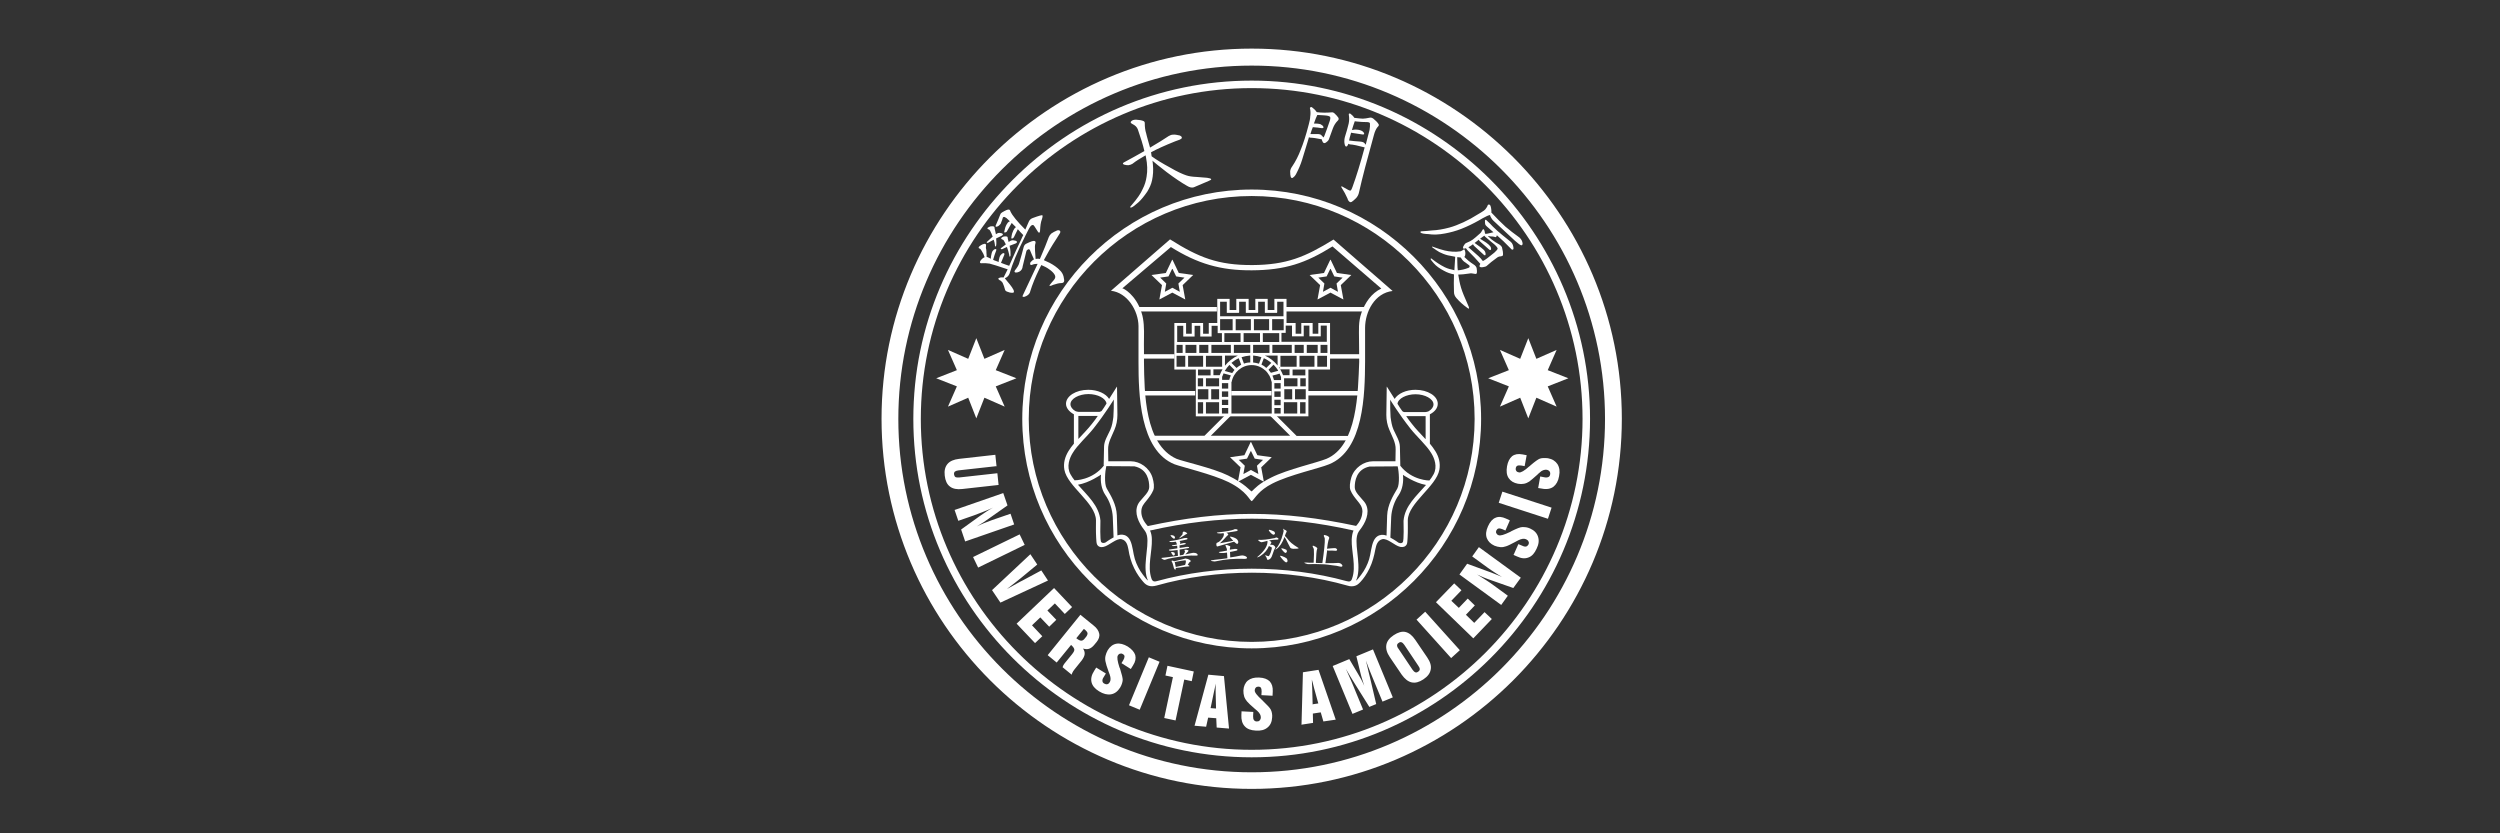 <svg width="120" height="40" viewBox="0 0 120 40" fill="none" xmlns="http://www.w3.org/2000/svg">
<rect x="0" y="0" width="120" height="40" fill="#333333" stroke="none"/>
<g clip-path="url(#clip0_1285_279)">
<path fill-rule="evenodd" clip-rule="evenodd" d="M46.863 16.232L47.252 17.224L48.224 16.796L47.796 17.768L48.788 18.157L47.796 18.546L48.224 19.518L47.252 19.09L46.863 20.081L46.474 19.09L45.502 19.518L45.93 18.546L44.938 18.157L45.93 17.768L45.502 16.796L46.474 17.224L46.863 16.232ZM73.358 16.232L73.746 17.224L74.718 16.796L74.291 17.768L75.282 18.157L74.291 18.546L74.718 19.518L73.746 19.09L73.358 20.081L72.969 19.09L71.997 19.518L72.425 18.546L71.433 18.157L72.425 17.768L71.997 16.796L72.969 17.224L73.358 16.232Z" fill="white"/>
<path fill-rule="evenodd" clip-rule="evenodd" d="M71.588 10.196C71.588 10.127 71.588 10.06 71.569 9.972C71.559 9.904 71.54 9.855 71.501 9.826C71.462 9.807 71.423 9.816 71.404 9.865C71.394 9.904 71.375 9.943 71.336 9.992C71.316 10.03 71.278 10.069 71.229 10.108C71.141 10.167 71.054 10.225 70.947 10.283C70.704 10.438 70.471 10.565 70.237 10.672C70.004 10.779 69.781 10.866 69.567 10.924C69.275 11.002 68.993 11.051 68.731 11.061C68.576 11.08 68.43 11.09 68.284 11.099C68.255 11.099 68.225 11.099 68.206 11.109C68.177 11.119 68.167 11.139 68.196 11.168C68.216 11.187 68.265 11.206 68.333 11.216C68.41 11.226 68.488 11.236 68.556 11.236C68.799 11.274 69.061 11.265 69.363 11.206C69.616 11.158 69.878 11.09 70.15 10.983C70.442 10.866 70.724 10.73 70.996 10.575C71.103 10.507 71.2 10.458 71.297 10.409C71.356 10.38 71.404 10.351 71.472 10.331C71.491 10.331 71.511 10.322 71.52 10.322C71.53 10.351 71.54 10.38 71.55 10.409C71.588 10.487 71.637 10.555 71.715 10.623C72.036 10.924 72.366 11.226 72.707 11.547C72.862 11.682 72.959 11.76 73.008 11.77C73.046 11.78 73.066 11.77 73.075 11.741C73.095 11.702 73.085 11.644 73.056 11.566C73.017 11.488 72.959 11.41 72.881 11.362C72.677 11.216 72.473 11.061 72.269 10.886C72.055 10.691 71.832 10.468 71.608 10.225C71.598 10.215 71.598 10.215 71.588 10.215V10.196ZM62.851 6.599C62.86 6.599 62.88 6.609 62.9 6.609C63.016 6.609 63.201 6.638 63.444 6.687C63.444 6.697 63.453 6.726 63.463 6.755C63.502 6.872 63.57 6.901 63.657 6.832C63.725 6.784 63.774 6.735 63.794 6.668C63.852 6.502 63.91 6.337 63.978 6.162C64.036 6.007 64.114 5.89 64.202 5.803C64.26 5.754 64.27 5.705 64.24 5.647C64.192 5.579 64.134 5.511 64.046 5.433C63.998 5.394 63.949 5.384 63.901 5.394C63.677 5.414 63.453 5.414 63.211 5.384C63.211 5.384 63.201 5.375 63.191 5.365C63.133 5.277 63.055 5.21 62.977 5.151C62.948 5.132 62.919 5.132 62.89 5.161C62.87 5.18 62.87 5.21 62.89 5.248C62.909 5.365 62.909 5.492 62.89 5.598C62.89 5.696 62.86 5.822 62.822 5.967C62.685 6.502 62.55 6.91 62.433 7.192C62.326 7.474 62.19 7.746 62.025 7.989C61.966 8.067 61.937 8.145 61.928 8.223C61.928 8.349 61.937 8.436 61.957 8.494C61.986 8.553 62.025 8.563 62.064 8.524C62.122 8.485 62.18 8.427 62.229 8.32C62.336 8.116 62.433 7.892 62.501 7.669C62.588 7.377 62.676 7.095 62.763 6.813C62.783 6.735 62.812 6.658 62.831 6.58L62.851 6.599ZM63.434 6.493C63.395 6.453 63.327 6.434 63.23 6.434C63.113 6.434 63.007 6.434 62.9 6.434C62.938 6.308 62.977 6.191 63.016 6.104C63.182 6.113 63.327 6.133 63.444 6.152C63.522 6.152 63.541 6.133 63.522 6.084C63.502 6.036 63.453 5.997 63.376 5.958C63.308 5.938 63.211 5.929 63.074 5.929L63.065 5.938C63.133 5.734 63.191 5.598 63.23 5.521C63.239 5.521 63.259 5.521 63.279 5.521C63.405 5.53 63.512 5.53 63.599 5.54C63.725 5.55 63.803 5.569 63.842 5.608C63.862 5.637 63.862 5.696 63.832 5.793C63.745 6.055 63.657 6.298 63.57 6.522C63.56 6.551 63.541 6.58 63.522 6.599C63.502 6.57 63.483 6.541 63.434 6.502V6.493ZM64.707 6.901C64.726 6.91 64.756 6.92 64.795 6.93C64.95 6.939 65.183 6.988 65.504 7.076C65.3 7.834 65.106 8.465 64.921 8.971C64.892 9.058 64.863 9.117 64.834 9.146C64.814 9.155 64.766 9.146 64.717 9.117C64.639 9.068 64.562 9.029 64.474 8.98C64.415 8.942 64.377 8.932 64.377 8.971C64.513 9.185 64.61 9.369 64.678 9.525C64.697 9.603 64.737 9.661 64.785 9.69C64.814 9.71 64.844 9.71 64.882 9.69C64.941 9.651 65.008 9.593 65.096 9.506C65.164 9.428 65.212 9.34 65.232 9.233C65.388 8.534 65.631 7.62 65.942 6.502C65.99 6.308 66.058 6.172 66.126 6.094C66.184 6.045 66.204 5.997 66.165 5.948C66.117 5.87 66.029 5.783 65.922 5.696C65.864 5.656 65.816 5.637 65.757 5.647C65.611 5.676 65.494 5.696 65.417 5.696C65.32 5.696 65.183 5.676 65.008 5.656C64.96 5.579 64.892 5.511 64.824 5.462C64.804 5.443 64.785 5.443 64.766 5.452C64.737 5.462 64.737 5.481 64.746 5.53C64.766 5.656 64.766 5.783 64.737 5.929C64.688 6.133 64.629 6.346 64.562 6.551C64.532 6.648 64.522 6.755 64.532 6.862C64.542 6.939 64.562 6.998 64.581 7.017C64.629 7.056 64.668 7.027 64.707 6.939C64.707 6.93 64.717 6.92 64.717 6.92L64.707 6.901ZM65.494 6.872C65.456 6.823 65.378 6.803 65.271 6.794C65.086 6.784 64.911 6.765 64.756 6.745C64.766 6.706 64.775 6.658 64.785 6.609C64.804 6.531 64.834 6.453 64.853 6.366C64.853 6.366 64.863 6.366 64.882 6.376C65.077 6.405 65.252 6.434 65.388 6.453C65.465 6.464 65.494 6.444 65.475 6.395C65.456 6.346 65.407 6.298 65.339 6.269C65.271 6.24 65.174 6.22 65.038 6.22C64.979 6.23 64.931 6.23 64.892 6.24C64.941 6.084 64.979 5.948 65.028 5.822C65.048 5.822 65.077 5.822 65.115 5.832C65.29 5.851 65.465 5.861 65.64 5.861C65.718 5.87 65.757 5.89 65.757 5.929C65.767 6.016 65.757 6.113 65.738 6.24C65.679 6.483 65.611 6.716 65.553 6.95C65.534 6.93 65.524 6.91 65.504 6.881L65.494 6.872ZM55.309 7.707C55.416 7.804 55.649 7.989 55.999 8.261C56.388 8.553 56.708 8.767 56.98 8.922C57.107 9 57.214 9.02 57.301 8.991C57.554 8.883 57.787 8.786 58.01 8.689C58.108 8.65 58.147 8.621 58.137 8.602C58.127 8.572 58.069 8.553 57.943 8.534C57.787 8.524 57.622 8.505 57.447 8.494C57.243 8.485 57.078 8.465 56.941 8.417C56.767 8.359 56.504 8.242 56.174 8.048C55.795 7.844 55.494 7.659 55.279 7.503C55.27 7.436 55.26 7.377 55.25 7.309C55.532 7.154 55.921 6.979 56.407 6.784C56.485 6.755 56.553 6.735 56.621 6.706C56.689 6.677 56.728 6.648 56.728 6.609C56.728 6.561 56.689 6.531 56.621 6.502C56.495 6.473 56.388 6.453 56.3 6.464C56.232 6.464 56.164 6.493 56.096 6.531C55.882 6.677 55.581 6.862 55.202 7.085C55.163 6.959 55.134 6.832 55.095 6.706C55.066 6.599 55.037 6.502 55.017 6.405C54.968 6.259 54.949 6.094 54.949 5.909C54.949 5.861 54.93 5.832 54.891 5.812C54.803 5.773 54.687 5.754 54.531 5.744C54.444 5.744 54.366 5.763 54.317 5.803C54.249 5.861 54.259 5.9 54.347 5.948C54.492 6.016 54.58 6.104 54.619 6.22C54.755 6.609 54.862 6.95 54.93 7.251C54.619 7.425 54.298 7.61 53.948 7.795C53.88 7.834 53.88 7.873 53.958 7.902C54.026 7.921 54.084 7.931 54.162 7.931C54.24 7.921 54.307 7.892 54.356 7.863C54.541 7.717 54.755 7.591 54.988 7.455C54.997 7.484 54.997 7.513 55.008 7.552C55.075 7.892 55.085 8.193 55.037 8.475C55.008 8.679 54.949 8.883 54.842 9.088C54.755 9.292 54.58 9.544 54.317 9.845C54.278 9.885 54.259 9.914 54.249 9.933C54.24 9.963 54.269 9.972 54.327 9.952C54.376 9.933 54.482 9.855 54.657 9.7C54.774 9.593 54.91 9.428 55.066 9.204C55.172 9.029 55.26 8.845 55.299 8.65C55.347 8.427 55.367 8.174 55.338 7.873C55.328 7.814 55.328 7.766 55.319 7.707H55.309ZM47.825 11.44C47.893 11.41 47.971 11.372 48.048 11.333C48.087 11.313 48.117 11.294 48.136 11.274C48.145 11.265 48.136 11.245 48.126 11.226C48.117 11.206 48.068 11.187 47.98 11.177C47.932 11.177 47.893 11.187 47.864 11.206C47.844 11.216 47.825 11.226 47.805 11.245C47.795 11.187 47.776 11.129 47.766 11.07C47.747 11.012 47.737 10.954 47.737 10.924C47.737 10.895 47.718 10.876 47.689 10.866C47.669 10.857 47.621 10.857 47.543 10.866C47.484 10.886 47.436 10.915 47.407 10.934C47.387 10.963 47.397 10.992 47.436 11.002C47.475 11.012 47.504 11.032 47.524 11.07C47.572 11.168 47.621 11.265 47.65 11.362C47.64 11.372 47.631 11.372 47.621 11.381C47.514 11.478 47.426 11.556 47.368 11.615C47.358 11.634 47.358 11.644 47.378 11.653C47.397 11.663 47.426 11.663 47.446 11.644C47.524 11.595 47.611 11.556 47.698 11.507C47.728 11.585 47.747 11.673 47.757 11.76C47.757 11.789 47.757 11.809 47.766 11.819C47.776 11.838 47.795 11.838 47.805 11.819C47.815 11.799 47.825 11.751 47.825 11.682C47.825 11.624 47.825 11.547 47.815 11.449L47.825 11.44ZM48.456 11.799C48.534 11.77 48.612 11.741 48.709 11.702C48.748 11.692 48.787 11.673 48.807 11.644C48.816 11.634 48.816 11.615 48.807 11.595C48.797 11.566 48.748 11.547 48.66 11.537C48.622 11.527 48.583 11.527 48.534 11.547C48.505 11.556 48.466 11.576 48.418 11.615C48.408 11.595 48.398 11.566 48.398 11.547C48.379 11.488 48.369 11.44 48.369 11.4C48.359 11.372 48.35 11.352 48.321 11.352C48.301 11.343 48.252 11.343 48.184 11.352C48.126 11.372 48.087 11.391 48.068 11.42C48.048 11.449 48.058 11.469 48.097 11.488C48.136 11.498 48.165 11.518 48.184 11.547C48.214 11.605 48.243 11.663 48.281 11.731C48.175 11.809 48.097 11.867 48.039 11.916C48.029 11.926 48.029 11.935 48.048 11.955C48.068 11.964 48.087 11.964 48.117 11.955C48.184 11.926 48.252 11.886 48.33 11.857C48.33 11.857 48.33 11.867 48.34 11.877C48.379 11.984 48.418 12.111 48.447 12.246C48.447 12.275 48.447 12.295 48.456 12.305C48.466 12.324 48.485 12.324 48.496 12.295C48.505 12.275 48.515 12.237 48.505 12.168C48.505 12.101 48.505 12.013 48.485 11.916C48.476 11.886 48.466 11.848 48.466 11.809L48.456 11.799ZM48.233 13.354C48.34 13.315 48.418 13.238 48.456 13.14C48.534 12.888 48.622 12.625 48.729 12.373C48.845 12.091 49.011 11.731 49.224 11.303C49.35 11.041 49.438 10.876 49.497 10.827C49.545 10.798 49.584 10.788 49.603 10.808C49.613 10.808 49.632 10.837 49.662 10.876C49.71 10.954 49.759 11.032 49.817 11.119C49.846 11.158 49.866 11.177 49.885 11.168C49.905 11.158 49.924 11.119 49.924 11.051C49.934 10.847 49.954 10.672 50.011 10.526C50.051 10.409 50.051 10.341 50.031 10.331C50.002 10.322 49.846 10.361 49.565 10.468C49.487 10.497 49.428 10.546 49.39 10.623C49.331 10.75 49.273 10.886 49.215 11.021C48.836 10.643 48.593 10.351 48.496 10.137C48.485 10.089 48.466 10.069 48.428 10.06C48.369 10.05 48.262 10.098 48.097 10.196C48.048 10.225 48.019 10.264 48.01 10.302C47.951 10.458 47.883 10.623 47.805 10.798C47.776 10.857 47.776 10.876 47.825 10.886C47.873 10.876 47.922 10.857 47.961 10.817C48.01 10.779 48.048 10.73 48.058 10.672C48.087 10.604 48.117 10.526 48.136 10.448C48.145 10.429 48.155 10.419 48.165 10.419C48.194 10.4 48.243 10.419 48.311 10.468C48.359 10.516 48.418 10.565 48.476 10.623C48.447 10.633 48.418 10.643 48.379 10.681C48.34 10.73 48.291 10.808 48.252 10.924C48.233 10.992 48.223 11.051 48.204 11.119C48.184 11.158 48.204 11.168 48.281 11.148C48.301 11.148 48.321 11.129 48.34 11.09C48.428 10.944 48.505 10.808 48.563 10.701C48.622 10.759 48.69 10.837 48.767 10.905C48.748 10.915 48.719 10.934 48.7 10.963C48.66 11.012 48.622 11.09 48.583 11.206C48.563 11.274 48.554 11.343 48.544 11.41C48.534 11.449 48.554 11.459 48.612 11.44C48.632 11.43 48.651 11.41 48.67 11.381C48.738 11.236 48.807 11.109 48.855 11.002C48.933 11.09 49.02 11.187 49.117 11.284C49.079 11.352 49.049 11.42 49.02 11.488C48.864 11.799 48.68 12.217 48.456 12.723C48.447 12.732 48.447 12.742 48.447 12.761C48.301 12.713 48.165 12.664 48.048 12.616C48.107 12.47 48.165 12.344 48.204 12.237C48.223 12.178 48.214 12.149 48.165 12.149C48.117 12.159 48.077 12.188 48.029 12.246C47.99 12.295 47.961 12.382 47.941 12.499C47.941 12.528 47.932 12.557 47.941 12.576C47.883 12.557 47.825 12.538 47.786 12.519C47.747 12.509 47.708 12.49 47.669 12.47C47.718 12.295 47.766 12.159 47.815 12.033C47.835 11.974 47.825 11.945 47.776 11.955C47.728 11.964 47.689 11.993 47.65 12.042C47.611 12.091 47.591 12.178 47.572 12.285C47.562 12.334 47.562 12.373 47.562 12.421C47.504 12.392 47.465 12.373 47.446 12.363C47.416 12.344 47.378 12.334 47.358 12.334C47.358 12.256 47.358 12.198 47.349 12.139C47.349 12.091 47.349 12.033 47.339 11.974C47.319 11.916 47.319 11.848 47.329 11.789C47.339 11.731 47.309 11.702 47.261 11.702C47.203 11.712 47.145 11.731 47.086 11.77C47.028 11.809 46.989 11.838 46.979 11.867C46.969 11.896 46.979 11.916 47.008 11.926C47.047 11.935 47.086 11.974 47.115 12.033C47.145 12.081 47.174 12.13 47.203 12.188C47.222 12.237 47.242 12.295 47.261 12.344C47.183 12.382 47.125 12.431 47.076 12.499C47.047 12.528 47.038 12.567 47.038 12.596C47.047 12.625 47.076 12.645 47.125 12.635C47.252 12.625 47.378 12.635 47.504 12.654C47.621 12.684 47.913 12.771 48.369 12.927C48.301 13.053 48.243 13.18 48.184 13.296C48.175 13.306 48.175 13.315 48.175 13.325C48.175 13.325 48.165 13.325 48.155 13.315C48.077 13.306 48.01 13.315 47.971 13.335C47.902 13.354 47.902 13.393 47.971 13.442C47.99 13.451 48.01 13.461 48.029 13.471C48.077 13.51 48.117 13.549 48.136 13.597C48.175 13.685 48.214 13.792 48.243 13.908C48.252 13.947 48.291 13.986 48.359 14.005C48.447 14.044 48.515 14.054 48.573 14.054C48.67 14.064 48.69 14.015 48.651 13.918C48.612 13.84 48.554 13.753 48.476 13.656C48.379 13.549 48.311 13.451 48.252 13.384L48.233 13.354ZM50.109 12.479C50.264 12.188 50.459 11.838 50.711 11.459C50.77 11.372 50.818 11.294 50.857 11.226C50.896 11.168 50.906 11.129 50.886 11.09C50.857 11.051 50.808 11.041 50.741 11.061C50.624 11.109 50.537 11.158 50.468 11.206C50.41 11.255 50.371 11.313 50.342 11.381C50.245 11.653 50.099 12.004 49.914 12.431C49.905 12.431 49.885 12.421 49.866 12.421C49.807 12.412 49.759 12.421 49.71 12.431C49.701 12.305 49.691 12.168 49.681 12.033C49.672 11.877 49.672 11.76 49.701 11.682C49.72 11.615 49.701 11.576 49.652 11.566C49.603 11.547 49.468 11.595 49.253 11.702C49.195 11.731 49.156 11.789 49.137 11.857C49.089 12.062 49.011 12.324 48.923 12.625C48.904 12.713 48.836 12.829 48.719 12.975C48.68 13.034 48.69 13.073 48.758 13.082C48.807 13.082 48.864 13.073 48.923 13.043C49.03 12.985 49.079 12.898 49.089 12.781C49.108 12.703 49.166 12.47 49.263 12.071C49.273 12.023 49.302 11.993 49.341 11.974C49.38 11.955 49.419 11.964 49.438 12.004C49.497 12.139 49.555 12.295 49.632 12.45C49.594 12.47 49.555 12.49 49.526 12.528C49.468 12.576 49.438 12.616 49.448 12.664C49.448 12.713 49.477 12.732 49.535 12.713C49.623 12.674 49.71 12.664 49.807 12.664C49.584 13.131 49.35 13.626 49.098 14.171C49.059 14.239 49.089 14.258 49.166 14.249C49.234 14.229 49.292 14.2 49.341 14.161C49.399 14.112 49.438 14.054 49.448 13.996C49.555 13.646 49.701 13.296 49.876 12.936C49.905 12.868 49.943 12.8 49.983 12.723C50.118 12.781 50.245 12.839 50.362 12.927C50.488 13.014 50.575 13.102 50.624 13.189C50.673 13.267 50.663 13.354 50.585 13.442C50.517 13.52 50.449 13.597 50.391 13.675C50.362 13.704 50.371 13.723 50.41 13.723C50.44 13.723 50.488 13.704 50.546 13.675C50.711 13.617 50.848 13.588 50.935 13.588C51.003 13.588 51.052 13.568 51.071 13.52C51.09 13.481 51.081 13.403 51.052 13.277C51.023 13.16 50.964 13.053 50.857 12.956C50.741 12.839 50.585 12.723 50.381 12.616C50.284 12.567 50.187 12.528 50.109 12.49V12.479ZM70.364 11.916C70.384 11.945 70.403 11.974 70.432 12.004C70.675 12.246 70.889 12.47 71.054 12.664C71.015 12.742 71.005 12.781 71.025 12.8C71.054 12.829 71.112 12.839 71.2 12.82C71.278 12.81 71.336 12.791 71.375 12.752C71.491 12.645 71.647 12.519 71.851 12.373C71.909 12.324 71.977 12.305 72.046 12.305C72.103 12.295 72.133 12.275 72.143 12.246C72.152 12.139 72.133 12.013 72.094 11.867C72.075 11.829 72.036 11.78 71.977 11.741C71.851 11.673 71.724 11.595 71.588 11.488C71.53 11.43 71.472 11.381 71.413 11.333C71.423 11.333 71.443 11.333 71.453 11.333C71.511 11.343 71.569 11.352 71.637 11.352C71.666 11.352 71.705 11.362 71.744 11.372C71.783 11.391 71.812 11.381 71.822 11.362C71.832 11.343 71.841 11.323 71.851 11.294C71.948 11.381 72.055 11.478 72.172 11.585C72.308 11.722 72.425 11.838 72.531 11.945C72.551 11.974 72.58 11.984 72.619 11.984C72.648 11.964 72.658 11.926 72.638 11.848C72.638 11.829 72.629 11.789 72.609 11.741C72.59 11.692 72.561 11.644 72.512 11.605C72.376 11.498 72.24 11.391 72.103 11.274C71.939 11.139 71.793 11.012 71.657 10.876C71.569 10.779 71.472 10.681 71.365 10.584C71.307 10.526 71.278 10.536 71.278 10.613C71.278 10.653 71.278 10.701 71.287 10.75C71.297 10.798 71.326 10.837 71.375 10.876C71.462 10.954 71.569 11.051 71.686 11.148C71.608 11.168 71.511 11.187 71.394 11.216C71.365 11.216 71.336 11.216 71.316 11.236C71.307 11.216 71.287 11.206 71.278 11.197C71.278 11.139 71.258 11.08 71.238 11.032C71.229 11.012 71.209 11.002 71.19 11.002C71.18 11.012 71.161 11.021 71.151 11.051C71.132 11.08 71.112 11.109 71.093 11.148C71.074 11.177 71.044 11.206 71.005 11.236C70.879 11.352 70.772 11.44 70.695 11.498C70.617 11.556 70.539 11.595 70.442 11.634C70.384 11.653 70.335 11.682 70.306 11.722C70.257 11.789 70.228 11.838 70.228 11.877C70.218 11.916 70.228 11.935 70.277 11.935C70.296 11.935 70.325 11.926 70.354 11.916H70.364ZM71.151 12.509C71.122 12.45 71.054 12.373 70.967 12.295C70.792 12.139 70.636 12.004 70.481 11.867C70.539 11.838 70.597 11.799 70.655 11.76C70.675 11.751 70.685 11.731 70.704 11.722C70.714 11.751 70.733 11.77 70.763 11.809C70.937 11.964 71.093 12.111 71.219 12.227C71.268 12.266 71.297 12.266 71.307 12.227C71.316 12.178 71.307 12.13 71.278 12.071C71.249 12.013 71.18 11.955 71.093 11.886C70.986 11.809 70.879 11.731 70.782 11.663C70.821 11.634 70.86 11.595 70.908 11.566C70.937 11.547 70.957 11.527 70.976 11.507C70.986 11.527 71.005 11.556 71.034 11.585C71.2 11.731 71.356 11.867 71.472 11.974C71.52 12.013 71.55 12.013 71.569 11.974C71.579 11.926 71.569 11.877 71.53 11.819C71.491 11.77 71.433 11.712 71.336 11.644C71.229 11.576 71.132 11.518 71.044 11.459C71.141 11.381 71.209 11.343 71.249 11.313C71.258 11.333 71.278 11.343 71.287 11.362C71.404 11.459 71.511 11.547 71.598 11.624C71.793 11.77 71.89 11.886 71.89 11.945C71.871 11.984 71.812 12.052 71.724 12.13C71.443 12.363 71.268 12.49 71.2 12.519C71.2 12.519 71.19 12.519 71.171 12.528C71.171 12.528 71.171 12.509 71.161 12.49L71.151 12.509ZM69.791 12.965C69.645 12.936 69.499 12.898 69.353 12.829C69.139 12.723 68.935 12.587 68.722 12.421C68.692 12.392 68.673 12.392 68.673 12.441C68.673 12.46 68.722 12.528 68.819 12.635C68.935 12.771 69.1 12.888 69.305 12.995C69.46 13.082 69.625 13.14 69.791 13.17C69.781 13.451 69.781 13.733 69.791 14.015C69.791 14.122 69.829 14.219 69.907 14.307C70.053 14.472 70.218 14.627 70.412 14.764C70.461 14.802 70.49 14.822 70.5 14.812C70.519 14.802 70.519 14.773 70.5 14.725C70.422 14.55 70.344 14.356 70.257 14.161C70.16 13.928 70.092 13.704 70.053 13.5C70.033 13.393 70.014 13.286 69.995 13.18C70.14 13.18 70.315 13.16 70.51 13.131C70.597 13.111 70.685 13.121 70.763 13.14C70.83 13.16 70.879 13.15 70.889 13.102C70.898 13.053 70.898 12.975 70.879 12.868C70.86 12.8 70.811 12.742 70.733 12.694C70.655 12.645 70.578 12.587 70.49 12.519C70.432 12.47 70.374 12.412 70.286 12.334C70.306 12.315 70.315 12.295 70.325 12.266C70.335 12.217 70.344 12.159 70.335 12.111C70.325 12.052 70.315 12.013 70.296 11.984C70.286 11.964 70.257 11.964 70.237 11.993C70.209 12.013 70.16 12.042 70.111 12.062C69.975 12.081 69.849 12.091 69.732 12.081C69.596 12.071 69.46 12.052 69.343 12.023C69.217 11.993 69.023 11.935 68.76 11.838C68.741 11.829 68.731 11.829 68.741 11.857C68.751 11.877 68.78 11.906 68.838 11.935C68.916 11.993 68.993 12.042 69.091 12.101C69.208 12.159 69.343 12.217 69.499 12.256C69.586 12.275 69.713 12.295 69.849 12.324C69.849 12.324 69.849 12.334 69.849 12.344C69.839 12.557 69.82 12.761 69.81 12.975L69.791 12.965ZM70.306 12.576C70.432 12.664 70.51 12.723 70.529 12.742C70.558 12.8 70.539 12.839 70.481 12.858C70.306 12.927 70.14 12.965 69.975 12.975C69.965 12.898 69.956 12.81 69.956 12.732C69.956 12.557 69.946 12.431 69.946 12.344C69.995 12.344 70.062 12.353 70.121 12.363C70.16 12.441 70.218 12.519 70.315 12.587L70.306 12.576Z" fill="white"/>
<path fill-rule="evenodd" clip-rule="evenodd" d="M72.065 29.042L70.053 27.575L70.423 27.059L71.404 27.419C71.511 27.457 71.627 27.497 71.735 27.545C71.852 27.594 71.968 27.642 72.094 27.691C71.987 27.633 71.88 27.565 71.774 27.497C71.667 27.428 71.55 27.351 71.414 27.253L70.666 26.709L70.986 26.262L72.999 27.73L72.639 28.225L71.589 27.856C71.482 27.817 71.365 27.779 71.249 27.73C71.132 27.681 71.015 27.633 70.899 27.575C71.055 27.672 71.21 27.769 71.346 27.856C71.482 27.943 71.608 28.031 71.725 28.118L72.376 28.595L72.055 29.042H72.065ZM73.834 23.415L73.931 22.87L74.126 22.909C74.213 22.928 74.272 22.919 74.32 22.899C74.369 22.88 74.398 22.831 74.407 22.773C74.417 22.715 74.407 22.666 74.379 22.627C74.349 22.588 74.301 22.559 74.242 22.549C74.194 22.54 74.135 22.549 74.077 22.569C74.019 22.588 73.96 22.627 73.902 22.685C73.873 22.705 73.834 22.744 73.786 22.792C73.611 22.948 73.484 23.055 73.407 23.113C73.329 23.162 73.251 23.201 73.154 23.22C73.056 23.239 72.969 23.239 72.862 23.22C72.658 23.181 72.513 23.094 72.415 22.948C72.318 22.802 72.298 22.618 72.337 22.384C72.376 22.161 72.464 21.995 72.58 21.898C72.707 21.801 72.872 21.772 73.076 21.811L73.28 21.85L73.183 22.374L73.018 22.345C72.94 22.336 72.881 22.336 72.833 22.355C72.794 22.374 72.765 22.414 72.755 22.481C72.746 22.53 72.755 22.569 72.784 22.608C72.814 22.647 72.852 22.666 72.911 22.676C72.999 22.695 73.173 22.598 73.407 22.384L73.426 22.374L73.465 22.336C73.679 22.151 73.834 22.044 73.912 22.015C73.97 21.995 74.028 21.986 74.097 21.986C74.165 21.986 74.232 21.986 74.301 21.995C74.514 22.034 74.66 22.132 74.758 22.277C74.855 22.433 74.884 22.627 74.835 22.86C74.796 23.094 74.699 23.259 74.563 23.366C74.427 23.463 74.242 23.502 74.009 23.453L73.824 23.424L73.834 23.415ZM74.301 24.901L71.939 24.134L72.114 23.599L74.476 24.367L74.301 24.901ZM72.658 26.622L72.881 26.117L73.066 26.194C73.144 26.233 73.203 26.243 73.251 26.233C73.3 26.223 73.338 26.184 73.367 26.136C73.387 26.087 73.397 26.039 73.367 25.99C73.348 25.942 73.309 25.913 73.251 25.883C73.203 25.864 73.144 25.854 73.085 25.864C73.028 25.873 72.959 25.893 72.881 25.932C72.852 25.951 72.804 25.971 72.736 26.01C72.532 26.117 72.386 26.194 72.289 26.223C72.201 26.252 72.114 26.272 72.016 26.262C71.919 26.252 71.832 26.233 71.735 26.194C71.541 26.107 71.424 25.98 71.365 25.825C71.307 25.66 71.326 25.475 71.424 25.261C71.521 25.047 71.638 24.911 71.783 24.853C71.929 24.785 72.094 24.804 72.289 24.892L72.473 24.979L72.26 25.465L72.104 25.397C72.036 25.368 71.968 25.358 71.929 25.368C71.88 25.378 71.852 25.416 71.822 25.465C71.803 25.514 71.803 25.553 71.822 25.591C71.842 25.631 71.871 25.669 71.929 25.689C72.016 25.728 72.201 25.669 72.483 25.533L72.502 25.524L72.551 25.494C72.804 25.368 72.979 25.3 73.066 25.3C73.125 25.3 73.183 25.3 73.251 25.309C73.319 25.319 73.377 25.339 73.445 25.368C73.64 25.456 73.766 25.582 73.824 25.757C73.883 25.932 73.863 26.126 73.756 26.34C73.659 26.554 73.533 26.7 73.367 26.758C73.203 26.826 73.018 26.807 72.814 26.709L72.639 26.631L72.658 26.622ZM70.714 30.636L68.926 28.906L69.801 28.002L70.15 28.332L69.664 28.838L70.024 29.178L70.451 28.731L70.792 29.061L70.364 29.509L70.763 29.898L71.259 29.382L71.608 29.713L70.724 30.636H70.714ZM69.655 31.588L67.993 29.742L68.41 29.363L70.072 31.209L69.655 31.588ZM67.128 31.141L67.798 32.143C67.847 32.21 67.886 32.249 67.934 32.269C67.973 32.288 68.022 32.278 68.071 32.24C68.119 32.21 68.148 32.172 68.148 32.123C68.148 32.074 68.129 32.026 68.08 31.958L67.409 30.956C67.361 30.889 67.322 30.849 67.274 30.83C67.234 30.811 67.186 30.82 67.137 30.859C67.089 30.889 67.059 30.927 67.059 30.976C67.059 31.025 67.079 31.083 67.128 31.141ZM66.71 31.54C66.564 31.326 66.516 31.131 66.544 30.956C66.573 30.782 66.691 30.626 66.895 30.49C67.099 30.354 67.293 30.296 67.458 30.334C67.633 30.373 67.789 30.5 67.934 30.714L68.508 31.559C68.654 31.773 68.712 31.968 68.673 32.143C68.644 32.317 68.528 32.473 68.323 32.609C68.119 32.745 67.934 32.793 67.76 32.755C67.585 32.716 67.429 32.589 67.283 32.385L66.71 31.54ZM64.921 34.271L63.969 31.968L64.766 31.637L65.174 32.327C65.223 32.414 65.271 32.502 65.33 32.599C65.378 32.696 65.437 32.803 65.485 32.92C65.437 32.784 65.397 32.657 65.368 32.551C65.34 32.444 65.31 32.356 65.3 32.298L65.106 31.501L65.903 31.171L66.855 33.474L66.36 33.678L66.01 32.833C65.942 32.657 65.864 32.473 65.786 32.288C65.709 32.103 65.641 31.909 65.563 31.705C65.612 31.919 65.66 32.094 65.689 32.24C65.728 32.385 65.748 32.473 65.757 32.511L66.058 33.795L65.728 33.931L65.058 32.862C64.96 32.706 64.882 32.57 64.805 32.453C64.737 32.327 64.659 32.21 64.601 32.103C64.678 32.278 64.756 32.453 64.834 32.629C64.912 32.803 64.989 32.997 65.077 33.212L65.427 34.057L64.931 34.261L64.921 34.271ZM62.472 34.796L62.54 32.269L63.289 32.152L64.115 34.543L63.522 34.63L63.396 34.193L63.017 34.251L63.026 34.699L62.462 34.786L62.472 34.796ZM63.017 33.804L63.279 33.765L63.075 33.027C63.065 32.978 63.045 32.92 63.036 32.871C63.026 32.813 62.997 32.726 62.968 32.619C62.968 32.687 62.977 32.755 62.977 32.833C62.977 32.9 62.987 32.978 62.987 33.056L63.007 33.824L63.017 33.804ZM59.605 34.144L60.159 34.173L60.149 34.378C60.149 34.465 60.159 34.523 60.188 34.562C60.217 34.601 60.256 34.63 60.324 34.63C60.383 34.63 60.431 34.621 60.461 34.582C60.499 34.543 60.519 34.495 60.519 34.436C60.519 34.388 60.509 34.329 60.48 34.281C60.45 34.222 60.402 34.173 60.343 34.115C60.314 34.087 60.276 34.057 60.217 34.009C60.042 33.862 59.926 33.746 59.857 33.668C59.8 33.6 59.751 33.523 59.722 33.435C59.693 33.348 59.683 33.25 59.683 33.144C59.693 32.94 59.77 32.774 59.897 32.667C60.032 32.56 60.208 32.511 60.441 32.522C60.674 32.531 60.839 32.599 60.947 32.706C61.053 32.823 61.102 32.978 61.092 33.192L61.082 33.396L60.547 33.367L60.558 33.192C60.558 33.114 60.547 33.056 60.528 33.017C60.499 32.978 60.461 32.959 60.402 32.959C60.353 32.959 60.314 32.968 60.276 33.008C60.246 33.037 60.227 33.085 60.227 33.134C60.217 33.231 60.334 33.377 60.577 33.6L60.625 33.649C60.829 33.843 60.956 33.98 60.995 34.057C61.024 34.115 61.044 34.173 61.053 34.232C61.063 34.3 61.073 34.368 61.063 34.436C61.053 34.65 60.975 34.815 60.839 34.922C60.703 35.038 60.509 35.087 60.276 35.068C60.042 35.058 59.857 34.99 59.741 34.854C59.624 34.728 59.576 34.543 59.586 34.319L59.595 34.135L59.605 34.144ZM57.341 34.825L58.001 32.385L58.75 32.453L58.993 34.971L58.4 34.922L58.38 34.475L57.991 34.446L57.894 34.883L57.33 34.834L57.341 34.825ZM58.098 33.989L58.37 34.009L58.351 33.241C58.351 33.192 58.351 33.134 58.351 33.075C58.351 33.017 58.351 32.93 58.351 32.813C58.342 32.881 58.322 32.949 58.313 33.017C58.302 33.085 58.283 33.163 58.264 33.241L58.108 33.989H58.098ZM55.883 34.465L56.3 32.502L55.941 32.425L56.038 31.958L57.301 32.23L57.204 32.696L56.844 32.619L56.427 34.582L55.883 34.465ZM54.191 33.853L55.144 31.55L55.659 31.764L54.706 34.067L54.191 33.853ZM52.607 32.036L53.083 32.327L52.977 32.502C52.928 32.57 52.908 32.638 52.918 32.687C52.918 32.735 52.947 32.784 53.006 32.813C53.054 32.842 53.103 32.852 53.151 32.842C53.2 32.833 53.239 32.793 53.268 32.745C53.297 32.696 53.307 32.648 53.307 32.589C53.307 32.531 53.297 32.463 53.268 32.385C53.258 32.347 53.239 32.298 53.21 32.23C53.132 32.016 53.083 31.861 53.064 31.754C53.044 31.666 53.044 31.569 53.064 31.482C53.083 31.394 53.122 31.297 53.171 31.209C53.278 31.034 53.423 30.927 53.589 30.898C53.754 30.869 53.939 30.918 54.133 31.034C54.328 31.161 54.444 31.297 54.492 31.442C54.532 31.598 54.502 31.764 54.386 31.939L54.279 32.113L53.831 31.831L53.919 31.686C53.958 31.617 53.977 31.559 53.977 31.511C53.977 31.462 53.949 31.423 53.89 31.394C53.851 31.365 53.802 31.365 53.764 31.375C53.725 31.384 53.686 31.413 53.657 31.462C53.608 31.54 53.637 31.734 53.734 32.036L53.745 32.055L53.764 32.103C53.851 32.376 53.89 32.551 53.89 32.638C53.89 32.696 53.871 32.755 53.851 32.823C53.831 32.881 53.802 32.949 53.764 33.008C53.647 33.192 53.501 33.299 53.326 33.328C53.151 33.357 52.957 33.309 52.753 33.182C52.549 33.056 52.432 32.91 52.393 32.745C52.354 32.58 52.393 32.395 52.52 32.201L52.617 32.045L52.607 32.036ZM51.664 30.636C51.761 30.714 51.839 30.752 51.898 30.752C51.956 30.752 52.005 30.723 52.053 30.665L52.141 30.558C52.189 30.49 52.209 30.432 52.199 30.383C52.189 30.334 52.131 30.266 52.043 30.199L52.024 30.189L51.654 30.645L51.664 30.636ZM50.294 31.442L51.859 29.509L52.481 30.014C52.646 30.14 52.733 30.276 52.762 30.412C52.792 30.548 52.743 30.685 52.636 30.82L52.617 30.84L52.529 30.947C52.451 31.044 52.364 31.112 52.276 31.141C52.189 31.171 52.092 31.161 51.985 31.131C52.053 31.229 52.072 31.316 52.063 31.404C52.053 31.491 52.005 31.588 51.927 31.695L51.567 32.143C51.528 32.191 51.499 32.24 51.48 32.278C51.46 32.317 51.45 32.347 51.441 32.385L51.003 32.026C51.013 31.997 51.023 31.968 51.042 31.928C51.062 31.89 51.1 31.841 51.149 31.783L51.45 31.413C51.538 31.306 51.577 31.229 51.567 31.171C51.557 31.112 51.509 31.044 51.412 30.956L50.721 31.802L50.294 31.453V31.442ZM48.797 29.936L50.595 28.225L51.46 29.139L51.11 29.47L50.634 28.964L50.275 29.304L50.702 29.751L50.362 30.082L49.934 29.635L49.536 30.014L50.031 30.539L49.682 30.869L48.797 29.936ZM47.621 28.323L49.458 26.602L49.788 27.098L49.001 27.749C48.962 27.779 48.885 27.846 48.758 27.943C48.632 28.041 48.496 28.148 48.331 28.274C48.515 28.167 48.729 28.051 48.982 27.914C49.021 27.895 49.059 27.876 49.079 27.866L49.983 27.38L50.303 27.866L48.02 28.925L47.621 28.332V28.323ZM46.707 26.738L48.943 25.65L49.186 26.155L46.951 27.244L46.707 26.738ZM45.804 24.484L48.156 23.667L48.36 24.26L47.504 24.863C47.407 24.93 47.31 24.999 47.213 25.067C47.106 25.135 46.999 25.203 46.882 25.271C46.999 25.212 47.106 25.164 47.222 25.115C47.339 25.067 47.475 25.018 47.631 24.96L48.506 24.659L48.68 25.174L46.328 25.99L46.134 25.416L47.038 24.765C47.135 24.697 47.233 24.629 47.339 24.561C47.446 24.493 47.553 24.425 47.67 24.367C47.495 24.444 47.339 24.513 47.184 24.571C47.028 24.629 46.892 24.688 46.756 24.736L45.998 24.999L45.823 24.484H45.804ZM47.845 22.374L46.008 22.578C45.93 22.588 45.872 22.608 45.833 22.637C45.804 22.666 45.784 22.715 45.794 22.773C45.804 22.831 45.823 22.87 45.861 22.899C45.901 22.919 45.959 22.928 46.037 22.919L47.874 22.715L47.932 23.278L46.192 23.472C45.939 23.502 45.735 23.463 45.599 23.356C45.453 23.249 45.376 23.074 45.347 22.831C45.318 22.588 45.366 22.403 45.483 22.267C45.599 22.132 45.784 22.054 46.037 22.025L47.776 21.83L47.835 22.394L47.845 22.374Z" fill="white"/>
<path fill-rule="evenodd" clip-rule="evenodd" d="M60.081 2.333C69.868 2.333 77.848 10.313 77.848 20.1C77.848 29.887 69.868 37.867 60.081 37.867C50.294 37.867 42.314 29.887 42.314 20.1C42.314 10.313 50.294 2.333 60.081 2.333ZM60.081 3.869C69.023 3.869 76.322 11.168 76.322 20.11C76.322 29.052 69.023 36.351 60.081 36.351C51.139 36.351 43.84 29.052 43.84 20.11C43.84 11.168 51.139 3.869 60.081 3.869ZM60.081 4.229C68.829 4.229 75.962 11.362 75.962 20.11C75.962 28.857 68.829 35.991 60.081 35.991C51.334 35.991 44.199 28.857 44.199 20.11C44.199 11.362 51.334 4.229 60.081 4.229ZM60.081 9.098C66.146 9.098 71.093 14.045 71.093 20.11C71.093 26.174 66.146 31.122 60.081 31.122C54.016 31.122 49.069 26.174 49.069 20.11C49.069 14.045 54.016 9.098 60.081 9.098ZM60.081 9.409C65.971 9.409 70.782 14.22 70.782 20.11C70.782 25.999 65.971 30.811 60.081 30.811C54.191 30.811 49.38 25.999 49.38 20.11C49.38 14.22 54.191 9.409 60.081 9.409ZM60.081 3.149C69.421 3.149 77.041 10.77 77.041 20.11C77.041 29.45 69.421 37.07 60.081 37.07C50.741 37.07 43.12 29.45 43.12 20.11C43.12 10.77 50.741 3.149 60.081 3.149Z" fill="white"/>
<path fill-rule="evenodd" clip-rule="evenodd" d="M62.171 16.145H62.579V15.63H62.851V16.145H63.396V15.63H63.687V16.407H61.51V15.979H61.714V15.63H62.016V16.145H62.171ZM60.139 17.398C60.236 17.408 60.334 17.427 60.431 17.457L60.547 17.145C60.431 17.107 60.305 17.078 60.178 17.068H60.149V17.398H60.139ZM60.558 17.505C60.635 17.544 60.713 17.593 60.781 17.661L61.024 17.418C60.917 17.33 60.8 17.252 60.664 17.194L60.547 17.505H60.558ZM60.888 17.748C60.926 17.797 60.966 17.846 61.004 17.894L61.355 17.797C61.296 17.69 61.218 17.593 61.131 17.505L60.888 17.748ZM61.073 18.02C61.102 18.088 61.131 18.166 61.151 18.244H61.49V18.079H61.481C61.461 18.03 61.442 17.982 61.422 17.933L61.073 18.03V18.02ZM61.044 18.321H61.033C61.014 18.224 60.985 18.137 60.946 18.059L60.936 18.04C60.878 17.943 60.81 17.846 60.732 17.777L60.703 17.758C60.538 17.612 60.314 17.524 60.081 17.524C59.605 17.524 59.207 17.875 59.119 18.332H59.109V19.848H61.044L61.044 18.321ZM59.002 18.244C59.022 18.166 59.041 18.098 59.08 18.02L58.73 17.923C58.711 17.972 58.691 18.02 58.672 18.069H58.662V18.234H59.002V18.244ZM59.148 17.904C59.177 17.855 59.216 17.806 59.255 17.758L59.012 17.515C58.925 17.602 58.856 17.7 58.788 17.806L59.138 17.904H59.148ZM59.352 17.661C59.42 17.602 59.498 17.554 59.576 17.505L59.459 17.194C59.333 17.252 59.216 17.33 59.109 17.418L59.352 17.661ZM59.702 17.457C59.799 17.418 59.906 17.398 60.013 17.398V17.068H59.984C59.848 17.078 59.721 17.107 59.595 17.145L59.712 17.457H59.702ZM60.713 17.068C60.956 17.175 61.16 17.34 61.325 17.544V17.068H60.713ZM61.393 17.631C61.403 17.651 61.422 17.671 61.432 17.7V17.631H61.393ZM61.452 17.729C61.5 17.816 61.549 17.913 61.588 18.011H61.898V17.729H61.452ZM58.546 18.011C58.584 17.913 58.623 17.816 58.681 17.729H58.244V18.011H58.546ZM58.73 17.641C58.73 17.641 58.73 17.641 58.73 17.631V17.641ZM58.798 17.554C58.963 17.349 59.177 17.175 59.42 17.068H58.798V17.554ZM61.471 18.39H61.17V18.652H61.471V18.39ZM61.471 18.788H61.17V19.051H61.471V18.788ZM61.471 19.186H61.17V19.449H61.471V19.186ZM61.471 19.585H61.17V19.848H61.471V19.585ZM58.954 18.39H58.652V18.652H58.954V18.39ZM58.954 18.788H58.652V19.051H58.954V18.788ZM58.954 19.186H58.652V19.439H58.954V19.177V19.186ZM58.954 19.585H58.652V19.848H58.954V19.585ZM58.138 18.681V19.167H58.517V18.681H58.138ZM58.001 19.167V18.681H57.496V19.167H58.001ZM57.885 19.304V19.848H58.517V19.304H57.885ZM57.749 19.848V19.304H57.496V19.848H57.749ZM57.885 18.157V18.545H58.517V18.157H57.885ZM57.749 18.545V18.157H57.496V18.545H57.749ZM58.108 18.02V17.738H57.505V18.02H58.108ZM58.662 17.602V17.078H57.885V17.602H58.662ZM57.749 17.602V17.078H57.029V17.602H57.749ZM56.893 17.602V17.078H56.475V17.602H56.893ZM63.697 17.078H63.23V17.602H63.697V17.078ZM63.094 17.078H62.375V17.602H63.094V17.078ZM62.239 17.078H61.461V17.602H62.239V17.078ZM56.475 16.941H56.767V16.553H56.475V16.941ZM56.903 16.941H57.428V16.553H56.903V16.941ZM57.564 16.941H58.001V16.553H57.564V16.941ZM58.147 16.941H59.08V16.553H58.147V16.941ZM59.226 16.941H60.013V16.553H59.226V16.941ZM60.149 16.941H60.936V16.553H60.149V16.941ZM61.073 16.941H62.005V16.553H61.073V16.941ZM62.142 16.941H62.579V16.553H62.142V16.941ZM62.725 16.941H63.249V16.553H62.725V16.941ZM63.386 16.941H63.716V16.553H63.386V16.941ZM63.716 17.738H62.803V19.984H57.399V17.738H56.369V15.503H56.932V16.018H57.204V15.503H57.749V16.018H58.021V15.503H58.429V14.347H59.022V14.881H59.342V14.347H59.935V14.881H60.256V14.347H60.849V14.881H61.17V14.347H61.753V15.503H62.19V16.018H62.462V15.503H63.007V16.018H63.279V15.503H63.842V17.738H63.706H63.716ZM62.657 17.738H62.044V18.02H62.657V17.738ZM58.429 15.639H58.157V16.154H57.612V15.639H57.341V16.154H56.796V15.639H56.505V16.417H58.652V15.989H58.448V15.639H58.429ZM58.769 16.417V15.989H59.547V16.417H58.759H58.769ZM59.693 16.417V15.989H60.48V16.417H59.693ZM60.616 16.417V15.989H61.403V16.417H60.616ZM61.627 19.848H62.268V19.304H61.627V19.848ZM62.404 19.848H62.666V19.304H62.404V19.848ZM61.607 14.482V15.182H58.565V14.482H58.886V15.017H59.469V14.998H59.479V14.482H59.799V15.017H60.383V14.998H60.392V14.482H60.713V15.017H61.296V14.998H61.306V14.482H61.627H61.607ZM58.565 15.853V15.319H59.167V15.853H58.565ZM59.313 15.853V15.319H60.042V15.853H59.313ZM60.188 15.853V15.319H60.917V15.853H60.188ZM61.063 15.853V15.319H61.617V15.853H61.063ZM62.676 19.167V18.681H62.161V19.167H62.676ZM62.676 18.545V18.157H62.414V18.545H62.676ZM62.025 18.681V19.167H61.646V18.681H62.025ZM62.278 18.157V18.545H61.636V18.157H62.278Z" fill="white"/>
<path fill-rule="evenodd" clip-rule="evenodd" d="M54.589 14.735H58.41V14.949H54.589V14.735ZM61.724 14.735H65.563V14.949H61.724V14.735ZM54.745 17H56.378V17.213H54.745V17ZM63.813 17H65.417V17.213H63.813V17ZM54.862 18.769H57.369V18.982H54.862V18.769ZM59.099 18.769H61.033V18.982H59.099V18.769ZM62.783 18.769H65.3V18.982H62.783V18.769ZM55.299 20.916H57.816L58.798 19.935H59.099L58.118 20.916H61.928L60.897 19.887H61.043V19.945H61.257L62.239 20.926H64.873V21.14H55.319V20.926L55.299 20.916ZM59.099 19.887H59.157L59.099 19.945V19.887Z" fill="white"/>
<path fill-rule="evenodd" clip-rule="evenodd" d="M56.164 11.488L53.326 13.957C54.113 14.044 54.639 14.909 54.648 15.648V17.369C54.648 18.904 54.706 21.616 56.378 22.286C56.68 22.403 58.225 22.772 58.973 23.142C59.877 23.589 59.975 24.036 60.091 24.055C60.256 23.9 60.421 23.54 61.073 23.21C61.889 22.792 63.328 22.481 63.794 22.286C65.466 21.616 65.515 18.904 65.524 17.369V15.745C65.524 14.958 65.99 14.064 66.846 13.967L64.008 11.498C62.657 12.334 61.753 12.713 60.12 12.723C58.458 12.732 57.535 12.353 56.174 11.498L56.164 11.488ZM56.203 11.858L53.871 13.84C53.919 13.831 54.522 14.142 54.794 15.007C54.911 15.357 54.92 15.784 54.911 16.222C54.901 16.63 54.92 17.038 54.911 17.388C54.93 18.817 54.94 21.344 56.476 22.024C56.758 22.141 58.235 22.471 58.944 22.821C59.79 23.239 59.975 23.54 60.081 23.589C60.237 23.443 60.412 23.22 61.024 22.919C61.792 22.53 63.221 22.209 63.668 22.024C65.165 21.392 65.184 18.817 65.242 17.369L65.233 16.29C65.233 15.823 65.194 15.464 65.349 15.016C65.524 14.53 65.826 14.074 66.302 13.851L63.959 11.829C62.666 12.635 61.685 12.966 60.091 12.975C58.575 12.985 57.477 12.655 56.203 11.858Z" fill="white"/>
<path fill-rule="evenodd" clip-rule="evenodd" d="M63.872 12.471L64.173 13.103L64.863 13.2L64.358 13.686L64.484 14.376L63.862 14.045L63.24 14.376L63.366 13.686L62.861 13.2L63.551 13.103L63.852 12.471H63.872ZM60.052 21.218L60.353 21.85L61.044 21.947L60.538 22.433L60.665 23.123L60.042 22.793L59.42 23.123L59.547 22.433L59.041 21.947L59.731 21.85L60.032 21.218H60.052ZM60.052 21.656L60.227 22.015L60.625 22.074L60.334 22.355L60.402 22.754L60.042 22.559L59.683 22.754L59.751 22.355L59.459 22.074L59.857 22.015L60.032 21.656H60.052ZM56.281 12.471L56.582 13.103L57.272 13.2L56.767 13.686L56.893 14.376L56.272 14.045L55.649 14.376L55.775 13.686L55.27 13.2L55.96 13.103L56.261 12.471H56.281ZM56.281 12.908L56.456 13.268L56.855 13.326L56.563 13.608L56.631 14.007L56.272 13.812L55.912 14.007L55.98 13.608L55.688 13.326L56.087 13.268L56.261 12.908H56.281ZM63.872 12.908L64.046 13.268L64.445 13.326L64.154 13.608L64.222 14.007L63.862 13.812L63.502 14.007L63.571 13.608L63.279 13.326L63.678 13.268L63.852 12.908H63.872Z" fill="white"/>
<path fill-rule="evenodd" clip-rule="evenodd" d="M56.806 25.533C56.777 25.533 56.767 25.552 56.767 25.581C56.767 25.61 56.767 25.64 56.757 25.649C56.757 25.659 56.747 25.669 56.728 25.688C56.679 25.737 56.65 25.775 56.631 25.795C56.611 25.824 56.602 25.834 56.602 25.834C56.611 25.844 56.631 25.834 56.67 25.804C56.689 25.795 56.728 25.766 56.796 25.727C56.844 25.698 56.874 25.688 56.883 25.669C56.893 25.659 56.913 25.649 56.941 25.64C56.981 25.62 57 25.6 56.981 25.591C56.922 25.542 56.855 25.513 56.796 25.513L56.806 25.533ZM59.255 25.406C59.245 25.406 59.245 25.406 59.236 25.416C59.09 25.474 58.847 25.513 58.487 25.552C58.39 25.562 58.38 25.581 58.468 25.6C58.555 25.61 58.643 25.61 58.73 25.591C58.759 25.63 58.749 25.698 58.711 25.775C58.623 25.922 58.536 26.009 58.429 26.048C58.41 26.057 58.399 26.057 58.399 26.067C58.38 26.096 58.38 26.135 58.39 26.183C58.399 26.213 58.41 26.232 58.429 26.232C58.429 26.232 58.448 26.223 58.497 26.213C58.565 26.193 58.818 26.125 59.236 25.999C59.245 26.009 59.245 26.009 59.255 26.019C59.323 26.086 59.371 26.116 59.401 26.106C59.459 26.048 59.449 25.979 59.382 25.892C59.333 25.844 59.255 25.804 59.148 25.775C59.041 25.746 59.012 25.756 59.051 25.795C59.09 25.834 59.138 25.892 59.197 25.96C58.925 26.009 58.711 26.048 58.555 26.077C58.633 26.009 58.74 25.902 58.866 25.756C58.876 25.746 58.885 25.737 58.905 25.717C58.983 25.669 58.973 25.62 58.866 25.571C59.1 25.533 59.264 25.513 59.352 25.494C59.401 25.484 59.42 25.455 59.401 25.426C59.382 25.406 59.333 25.396 59.264 25.396L59.255 25.406ZM61.607 25.377C61.578 25.377 61.578 25.396 61.597 25.426C61.627 25.455 61.617 25.513 61.587 25.61C61.5 25.951 61.383 26.193 61.248 26.33C61.199 26.378 61.208 26.387 61.267 26.359C61.432 26.242 61.559 26.048 61.656 25.775C61.694 25.824 61.753 25.931 61.831 26.096C61.869 26.164 61.898 26.213 61.908 26.242C61.928 26.32 62.016 26.359 62.18 26.339C62.2 26.339 62.21 26.339 62.219 26.339C62.278 26.339 62.307 26.33 62.326 26.32C62.346 26.31 62.336 26.301 62.307 26.29C62.054 26.135 61.879 25.989 61.801 25.863C61.743 25.795 61.704 25.746 61.675 25.727C61.694 25.649 61.724 25.591 61.753 25.533C61.763 25.513 61.763 25.503 61.763 25.494C61.743 25.465 61.685 25.426 61.597 25.396L61.607 25.377ZM63.687 26.417C63.735 26.427 63.813 26.436 63.93 26.427C64.008 26.427 64.056 26.436 64.076 26.436C64.144 26.446 64.173 26.427 64.183 26.398C64.183 26.359 64.154 26.33 64.095 26.31C64.056 26.31 63.988 26.31 63.891 26.32C63.804 26.33 63.745 26.339 63.697 26.339C63.716 26.154 63.745 26.028 63.765 25.941C63.775 25.912 63.784 25.882 63.794 25.853C63.804 25.834 63.804 25.815 63.804 25.804C63.784 25.746 63.706 25.707 63.571 25.678C63.541 25.688 63.531 25.717 63.56 25.766C63.58 25.804 63.59 25.844 63.59 25.863C63.6 26.038 63.56 26.427 63.473 27.029L63.162 27.02C63.162 26.971 63.162 26.903 63.172 26.825C63.182 26.611 63.191 26.485 63.201 26.436C63.201 26.417 63.211 26.387 63.221 26.359C63.23 26.339 63.23 26.32 63.23 26.31C63.191 26.261 63.123 26.223 63.036 26.193C62.997 26.193 62.997 26.213 63.026 26.271C63.045 26.31 63.065 26.339 63.065 26.368C63.074 26.475 63.074 26.689 63.055 27.01C62.929 27.02 62.803 27.01 62.686 27C62.618 27 62.599 27.01 62.608 27.02C62.637 27.039 62.696 27.058 62.773 27.078C63.026 27.068 63.298 27.078 63.58 27.088C63.706 27.098 63.842 27.117 63.969 27.136C64.095 27.146 64.212 27.165 64.319 27.195C64.406 27.214 64.445 27.195 64.435 27.136C64.396 27.068 64.338 27.029 64.251 27.02C64.221 27.02 64.144 27.02 64.017 27.029C63.842 27.029 63.706 27.029 63.619 27.029L63.706 26.407L63.687 26.417ZM60.907 25.474C60.995 25.591 61.072 25.659 61.13 25.669C61.208 25.649 61.228 25.591 61.16 25.513C60.975 25.426 60.888 25.406 60.907 25.465V25.474ZM61.208 25.824C61.199 25.824 61.16 25.834 61.092 25.844C60.849 25.892 60.625 25.922 60.421 25.912C60.383 25.912 60.383 25.931 60.411 25.951C60.45 25.989 60.499 26.019 60.547 26.028C60.567 26.028 60.664 26.009 60.839 25.96C60.859 26.183 60.703 26.436 60.373 26.718C60.324 26.747 60.324 26.757 60.373 26.747C60.411 26.738 60.46 26.718 60.509 26.679C60.703 26.553 60.829 26.398 60.907 26.213C60.917 26.213 60.926 26.213 60.936 26.223C61.004 26.252 61.044 26.271 61.044 26.281C61.053 26.32 61.033 26.398 60.995 26.514C60.956 26.621 60.917 26.689 60.888 26.699C60.878 26.699 60.859 26.689 60.82 26.679C60.742 26.65 60.713 26.64 60.732 26.669C60.781 26.728 60.81 26.787 60.82 26.845C60.82 26.854 60.82 26.864 60.829 26.864C60.868 26.884 60.917 26.864 60.975 26.816C61.024 26.767 61.063 26.689 61.092 26.582C61.13 26.456 61.17 26.359 61.208 26.301C61.218 26.281 61.218 26.271 61.218 26.271C61.199 26.223 61.17 26.193 61.121 26.164C61.111 26.164 61.102 26.164 61.082 26.154C61.044 26.154 60.995 26.145 60.966 26.145C60.975 26.125 60.985 26.106 61.004 26.086C61.024 26.057 61.024 26.038 61.024 26.028C61.033 26.019 60.995 25.989 60.917 25.941C61.063 25.912 61.189 25.902 61.296 25.902C61.354 25.902 61.374 25.892 61.364 25.853C61.345 25.824 61.306 25.804 61.248 25.795L61.208 25.824ZM61.51 26.349C61.519 26.359 61.519 26.368 61.529 26.378C61.617 26.495 61.685 26.543 61.704 26.543C61.782 26.514 61.791 26.456 61.743 26.387C61.568 26.31 61.49 26.301 61.5 26.349H61.51ZM61.442 26.699C61.559 26.864 61.656 26.961 61.734 27C61.821 26.971 61.821 26.903 61.763 26.806C61.714 26.767 61.636 26.728 61.529 26.689C61.452 26.669 61.432 26.669 61.452 26.699H61.442ZM59.032 26.495C59.109 26.485 59.197 26.465 59.284 26.446C59.362 26.436 59.401 26.417 59.401 26.387C59.391 26.359 59.352 26.339 59.274 26.349C59.255 26.349 59.236 26.349 59.206 26.359C59.177 26.359 59.119 26.368 59.032 26.387C59.032 26.349 59.032 26.301 59.051 26.261C59.051 26.242 59.051 26.232 59.051 26.223C58.954 26.174 58.885 26.154 58.837 26.154C58.818 26.154 58.818 26.174 58.837 26.223C58.876 26.29 58.896 26.359 58.896 26.427C58.847 26.436 58.779 26.446 58.701 26.465C58.614 26.485 58.565 26.485 58.555 26.485C58.477 26.505 58.487 26.524 58.594 26.543C58.681 26.553 58.779 26.543 58.896 26.524L58.915 26.796C58.691 26.825 58.487 26.854 58.283 26.873C58.254 26.884 58.225 26.884 58.215 26.884C58.137 26.893 58.108 26.903 58.128 26.922C58.157 26.932 58.215 26.942 58.302 26.951C58.312 26.951 58.332 26.951 58.361 26.942C58.808 26.845 59.274 26.806 59.751 26.825C59.838 26.825 59.877 26.796 59.848 26.747C59.809 26.699 59.731 26.669 59.634 26.66C59.615 26.66 59.586 26.669 59.546 26.669C59.411 26.699 59.245 26.728 59.051 26.757L59.041 26.485L59.032 26.495ZM56.213 25.678C56.184 25.678 56.184 25.688 56.194 25.717C56.213 25.756 56.242 25.785 56.291 25.824C56.32 25.853 56.349 25.863 56.369 25.853C56.398 25.844 56.407 25.815 56.398 25.785C56.378 25.717 56.31 25.688 56.213 25.688V25.678ZM56.64 26.174C56.777 26.154 56.864 26.135 56.903 26.116C56.941 26.077 56.913 26.067 56.815 26.067C56.796 26.067 56.767 26.077 56.728 26.086C56.689 26.096 56.66 26.106 56.64 26.106C56.64 26.096 56.64 26.077 56.65 26.057C56.65 26.038 56.66 26.028 56.65 26.019C56.65 25.999 56.631 25.989 56.611 25.97C56.796 25.931 56.913 25.912 56.971 25.892C57 25.882 57.01 25.863 56.99 25.834C56.971 25.824 56.932 25.815 56.883 25.824C56.874 25.824 56.864 25.824 56.825 25.834C56.631 25.892 56.417 25.941 56.164 25.97C56.116 25.979 56.116 25.989 56.154 26.009C56.184 26.019 56.232 26.028 56.3 26.019C56.339 26.019 56.388 26.009 56.427 25.999C56.456 26.019 56.475 26.067 56.495 26.135C56.427 26.154 56.349 26.164 56.261 26.174C56.232 26.193 56.252 26.203 56.31 26.213C56.358 26.213 56.417 26.203 56.504 26.193L56.514 26.32C56.339 26.349 56.213 26.368 56.135 26.378C56.096 26.387 56.096 26.407 56.135 26.427C56.164 26.436 56.222 26.436 56.3 26.427C56.358 26.417 56.417 26.417 56.466 26.407C56.495 26.398 56.514 26.398 56.524 26.398L56.543 26.679C56.524 26.679 56.504 26.689 56.475 26.689C56.087 26.747 55.853 26.767 55.775 26.776C55.736 26.776 55.736 26.787 55.756 26.806C55.795 26.835 55.834 26.864 55.883 26.873C55.892 26.873 55.912 26.873 55.941 26.864C56.077 26.806 56.417 26.747 56.941 26.679C57.078 26.669 57.243 26.66 57.428 26.669C57.447 26.669 57.447 26.669 57.447 26.669C57.505 26.66 57.505 26.631 57.457 26.582C57.408 26.543 57.35 26.534 57.282 26.534C57.253 26.534 57.185 26.553 57.078 26.572C56.99 26.592 56.922 26.611 56.893 26.611C56.961 26.543 57.019 26.495 57.039 26.456C57.059 26.436 57.049 26.417 57.019 26.407C56.971 26.387 56.922 26.378 56.874 26.387C56.855 26.387 56.844 26.407 56.864 26.427C56.874 26.456 56.883 26.475 56.874 26.495C56.855 26.553 56.825 26.592 56.796 26.631L56.631 26.66L56.621 26.378C56.66 26.368 56.718 26.359 56.806 26.349C56.922 26.33 57 26.31 57.039 26.31C57.078 26.301 57.088 26.281 57.068 26.261C57.039 26.252 57 26.242 56.932 26.252C56.922 26.252 56.893 26.261 56.835 26.271C56.757 26.281 56.689 26.29 56.621 26.301V26.164L56.64 26.174ZM56.388 26.543C56.358 26.514 56.31 26.495 56.232 26.495C56.203 26.495 56.213 26.524 56.242 26.572C56.281 26.64 56.32 26.669 56.339 26.669C56.398 26.64 56.407 26.602 56.378 26.543H56.388ZM56.932 26.806C56.913 26.806 56.864 26.816 56.767 26.845C56.611 26.884 56.475 26.913 56.358 26.942C56.32 26.913 56.281 26.903 56.252 26.913C56.222 26.922 56.232 26.942 56.252 26.971C56.271 26.991 56.291 27.049 56.31 27.126C56.329 27.185 56.339 27.233 56.349 27.273C56.369 27.321 56.388 27.34 56.417 27.34C56.436 27.331 56.446 27.311 56.436 27.262C56.456 27.262 56.514 27.253 56.621 27.243C56.855 27.204 57 27.185 57.078 27.185C57.097 27.175 57.097 27.165 57.088 27.155C57.068 27.136 57.049 27.126 57.01 27.117C57.049 27.039 57.088 26.981 57.146 26.951C57.175 26.932 57.156 26.913 57.107 26.873C57.039 26.835 56.981 26.816 56.932 26.816V26.806ZM56.378 26.981C56.388 26.981 56.417 26.971 56.475 26.961C56.621 26.932 56.757 26.903 56.893 26.893C56.913 26.893 56.922 26.913 56.922 26.971C56.913 27.029 56.903 27.078 56.883 27.117L56.436 27.214L56.388 26.981H56.378Z" fill="white"/>
<path fill-rule="evenodd" clip-rule="evenodd" d="M65.086 25.252C65.32 24.999 65.387 24.765 65.397 24.561C65.397 24.318 65.271 24.182 65.154 24.036C65.028 23.881 64.901 23.725 64.823 23.531C64.766 23.386 64.794 23.152 64.863 22.919C65.008 22.452 65.465 22.141 65.903 22.141H66.982L66.991 21.578C67.001 21.237 66.816 20.945 66.69 20.634C66.593 20.411 66.544 20.168 66.544 19.916L66.563 18.564H66.573C66.7 18.759 66.816 18.953 66.942 19.148C67.098 18.895 67.487 18.71 67.944 18.71C68.537 18.71 69.013 19.012 69.013 19.381C69.013 19.585 68.867 19.769 68.634 19.887V21.296C68.731 21.412 68.819 21.529 68.896 21.655C69.061 21.917 69.149 22.229 69.09 22.549C68.945 23.346 67.594 24.143 67.574 24.97C67.574 25.135 67.584 25.524 67.565 25.815C67.555 25.951 67.555 26.058 67.526 26.126C67.458 26.252 67.341 26.272 67.215 26.252C66.942 26.194 66.593 25.815 66.34 25.883C66.126 25.942 66.058 26.155 66.019 26.359C65.961 26.67 65.883 26.982 65.737 27.283C65.601 27.565 65.446 27.779 65.309 27.924C65.212 28.031 65.135 28.089 65.038 28.118C64.941 28.148 64.823 28.158 64.678 28.109C61.782 27.283 58.409 27.283 55.503 28.109C55.357 28.148 55.24 28.148 55.143 28.118C55.046 28.089 54.959 28.031 54.871 27.924C54.745 27.779 54.58 27.565 54.444 27.283C54.298 26.991 54.21 26.68 54.162 26.359C54.123 26.155 54.065 25.942 53.841 25.883C53.598 25.815 53.238 26.194 52.966 26.252C52.84 26.281 52.714 26.252 52.655 26.126C52.626 26.058 52.626 25.942 52.616 25.815C52.597 25.524 52.607 25.135 52.607 24.97C52.587 24.134 51.236 23.346 51.09 22.549C51.032 22.229 51.12 21.928 51.285 21.655C51.362 21.529 51.45 21.412 51.547 21.296V19.887C51.314 19.76 51.168 19.575 51.168 19.381C51.168 19.012 51.644 18.71 52.237 18.71C52.694 18.71 53.083 18.895 53.238 19.148C53.365 18.953 53.481 18.759 53.608 18.564H53.617L53.636 19.916C53.636 20.168 53.588 20.411 53.491 20.634C53.365 20.945 53.18 21.237 53.19 21.578L53.199 22.141H54.278C54.716 22.141 55.172 22.452 55.318 22.919C55.386 23.152 55.416 23.386 55.357 23.531C55.279 23.716 55.153 23.881 55.027 24.036C54.91 24.182 54.783 24.308 54.783 24.561C54.783 24.765 54.861 24.999 55.094 25.252C58.681 24.474 61.471 24.474 65.086 25.242L65.086 25.252ZM64.649 27.895C64.746 27.924 64.853 27.934 64.901 27.769C65.105 27.195 64.863 26.466 64.882 25.893C64.892 25.738 64.911 25.591 64.969 25.465C61.626 24.707 58.564 24.707 55.202 25.465C55.26 25.591 55.289 25.738 55.289 25.893C55.309 26.466 55.066 27.195 55.27 27.769C55.318 27.924 55.425 27.924 55.522 27.895C58.429 27.098 61.733 27.098 64.639 27.895H64.649ZM55.105 27.866C54.968 27.594 54.968 27.195 55.008 26.807C55.046 26.398 55.114 26 55.056 25.718C55.017 25.524 54.93 25.456 54.823 25.3C54.57 24.93 54.414 24.444 54.706 24.076C54.9 23.832 55.163 23.619 55.163 23.375C55.163 23.094 55.094 22.52 54.453 22.384L53.102 22.374C53.044 22.618 52.995 23.22 53.122 23.444C53.326 23.794 53.588 24.221 53.608 24.736L53.636 25.698C53.647 25.698 53.666 25.689 53.676 25.689C53.676 25.689 54.055 25.543 54.249 25.942C54.375 26.204 54.385 26.544 54.473 26.836C54.55 27.088 54.686 27.36 54.852 27.575C54.9 27.642 55.046 27.837 55.105 27.866ZM52.976 22.336C52.976 22.229 52.986 21.704 52.995 21.422C53.005 21.15 53.18 20.887 53.297 20.625C53.384 20.43 53.413 20.226 53.442 20.013C53.462 19.75 53.462 19.478 53.462 19.177C53.462 19.177 53.064 19.838 52.48 20.576C52.179 20.956 51.722 21.354 51.489 21.743C51.343 21.976 51.178 22.394 51.382 22.763C51.44 22.87 51.508 22.967 51.586 23.064V23.055C51.586 23.055 52.432 23.064 52.995 22.336H52.976ZM51.742 23.268C52.189 23.784 52.762 24.27 52.82 24.989C52.82 25.115 52.791 25.942 52.859 26.019C52.898 26.058 52.956 26.087 53.064 26.039C53.064 26.039 53.248 25.902 53.452 25.795C53.442 25.621 53.432 25.232 53.413 24.804C53.394 24.464 53.268 24.056 53.053 23.754C52.869 23.483 52.811 23.104 52.849 22.782C52.849 22.782 52.296 23.171 51.742 23.268ZM51.77 21.062C51.995 20.819 52.227 20.586 52.422 20.333C52.519 20.217 52.607 20.091 52.694 19.964H51.761V21.062H51.77ZM52.869 19.74C52.956 19.624 53.034 19.498 53.112 19.371C53.083 19.119 52.684 18.915 52.247 18.915C51.79 18.915 51.382 19.138 51.382 19.401C51.382 19.527 51.469 19.643 51.615 19.731C51.664 19.75 51.722 19.769 51.77 19.769H52.782C52.811 19.769 52.83 19.75 52.859 19.731L52.869 19.74ZM65.086 27.876C65.222 27.604 65.222 27.205 65.183 26.816C65.145 26.408 65.076 26.01 65.135 25.728C65.174 25.533 65.261 25.465 65.368 25.309C65.621 24.941 65.776 24.455 65.484 24.085C65.29 23.842 65.028 23.628 65.028 23.386C65.028 23.104 65.096 22.53 65.737 22.394L67.088 22.384C67.147 22.627 67.195 23.23 67.069 23.453C66.865 23.803 66.603 24.231 66.583 24.746L66.554 25.708C66.544 25.708 66.525 25.698 66.515 25.698C66.515 25.698 66.136 25.553 65.942 25.951C65.815 26.214 65.806 26.554 65.718 26.845C65.64 27.098 65.504 27.37 65.339 27.584C65.29 27.652 65.145 27.846 65.086 27.876ZM67.215 22.345C67.215 22.238 67.205 21.713 67.195 21.431C67.186 21.16 67.011 20.897 66.894 20.634C66.807 20.44 66.778 20.236 66.748 20.022C66.729 19.76 66.729 19.488 66.729 19.186C66.729 19.186 67.127 19.847 67.71 20.586C68.011 20.965 68.469 21.364 68.702 21.753C68.848 21.986 69.013 22.403 68.808 22.773C68.75 22.88 68.682 22.977 68.604 23.074L68.614 23.064C68.614 23.064 67.769 23.074 67.205 22.345H67.215ZM68.449 23.278C68.002 23.794 67.428 24.28 67.37 24.999C67.37 25.125 67.399 25.951 67.331 26.029C67.293 26.068 67.234 26.097 67.127 26.048C67.127 26.048 66.942 25.913 66.738 25.805C66.748 25.631 66.758 25.242 66.778 24.814C66.797 24.474 66.923 24.066 67.137 23.764C67.322 23.492 67.38 23.113 67.341 22.792C67.341 22.792 67.895 23.181 68.449 23.278ZM68.42 21.072C68.196 20.829 67.963 20.596 67.769 20.343C67.672 20.226 67.584 20.1 67.497 19.974H68.43V21.072H68.42ZM67.322 19.75C67.234 19.634 67.156 19.507 67.079 19.381C67.108 19.128 67.506 18.924 67.944 18.924C68.4 18.924 68.808 19.148 68.808 19.41C68.808 19.536 68.721 19.653 68.575 19.74C68.527 19.76 68.469 19.779 68.42 19.779H67.399C67.37 19.779 67.35 19.76 67.322 19.74V19.75Z" fill="white"/>
</g>
<defs>
<clipPath id="clip0_1285_279">
<rect width="36" height="36" fill="white" transform="translate(42 2)"/>
</clipPath>
</defs>
</svg>
